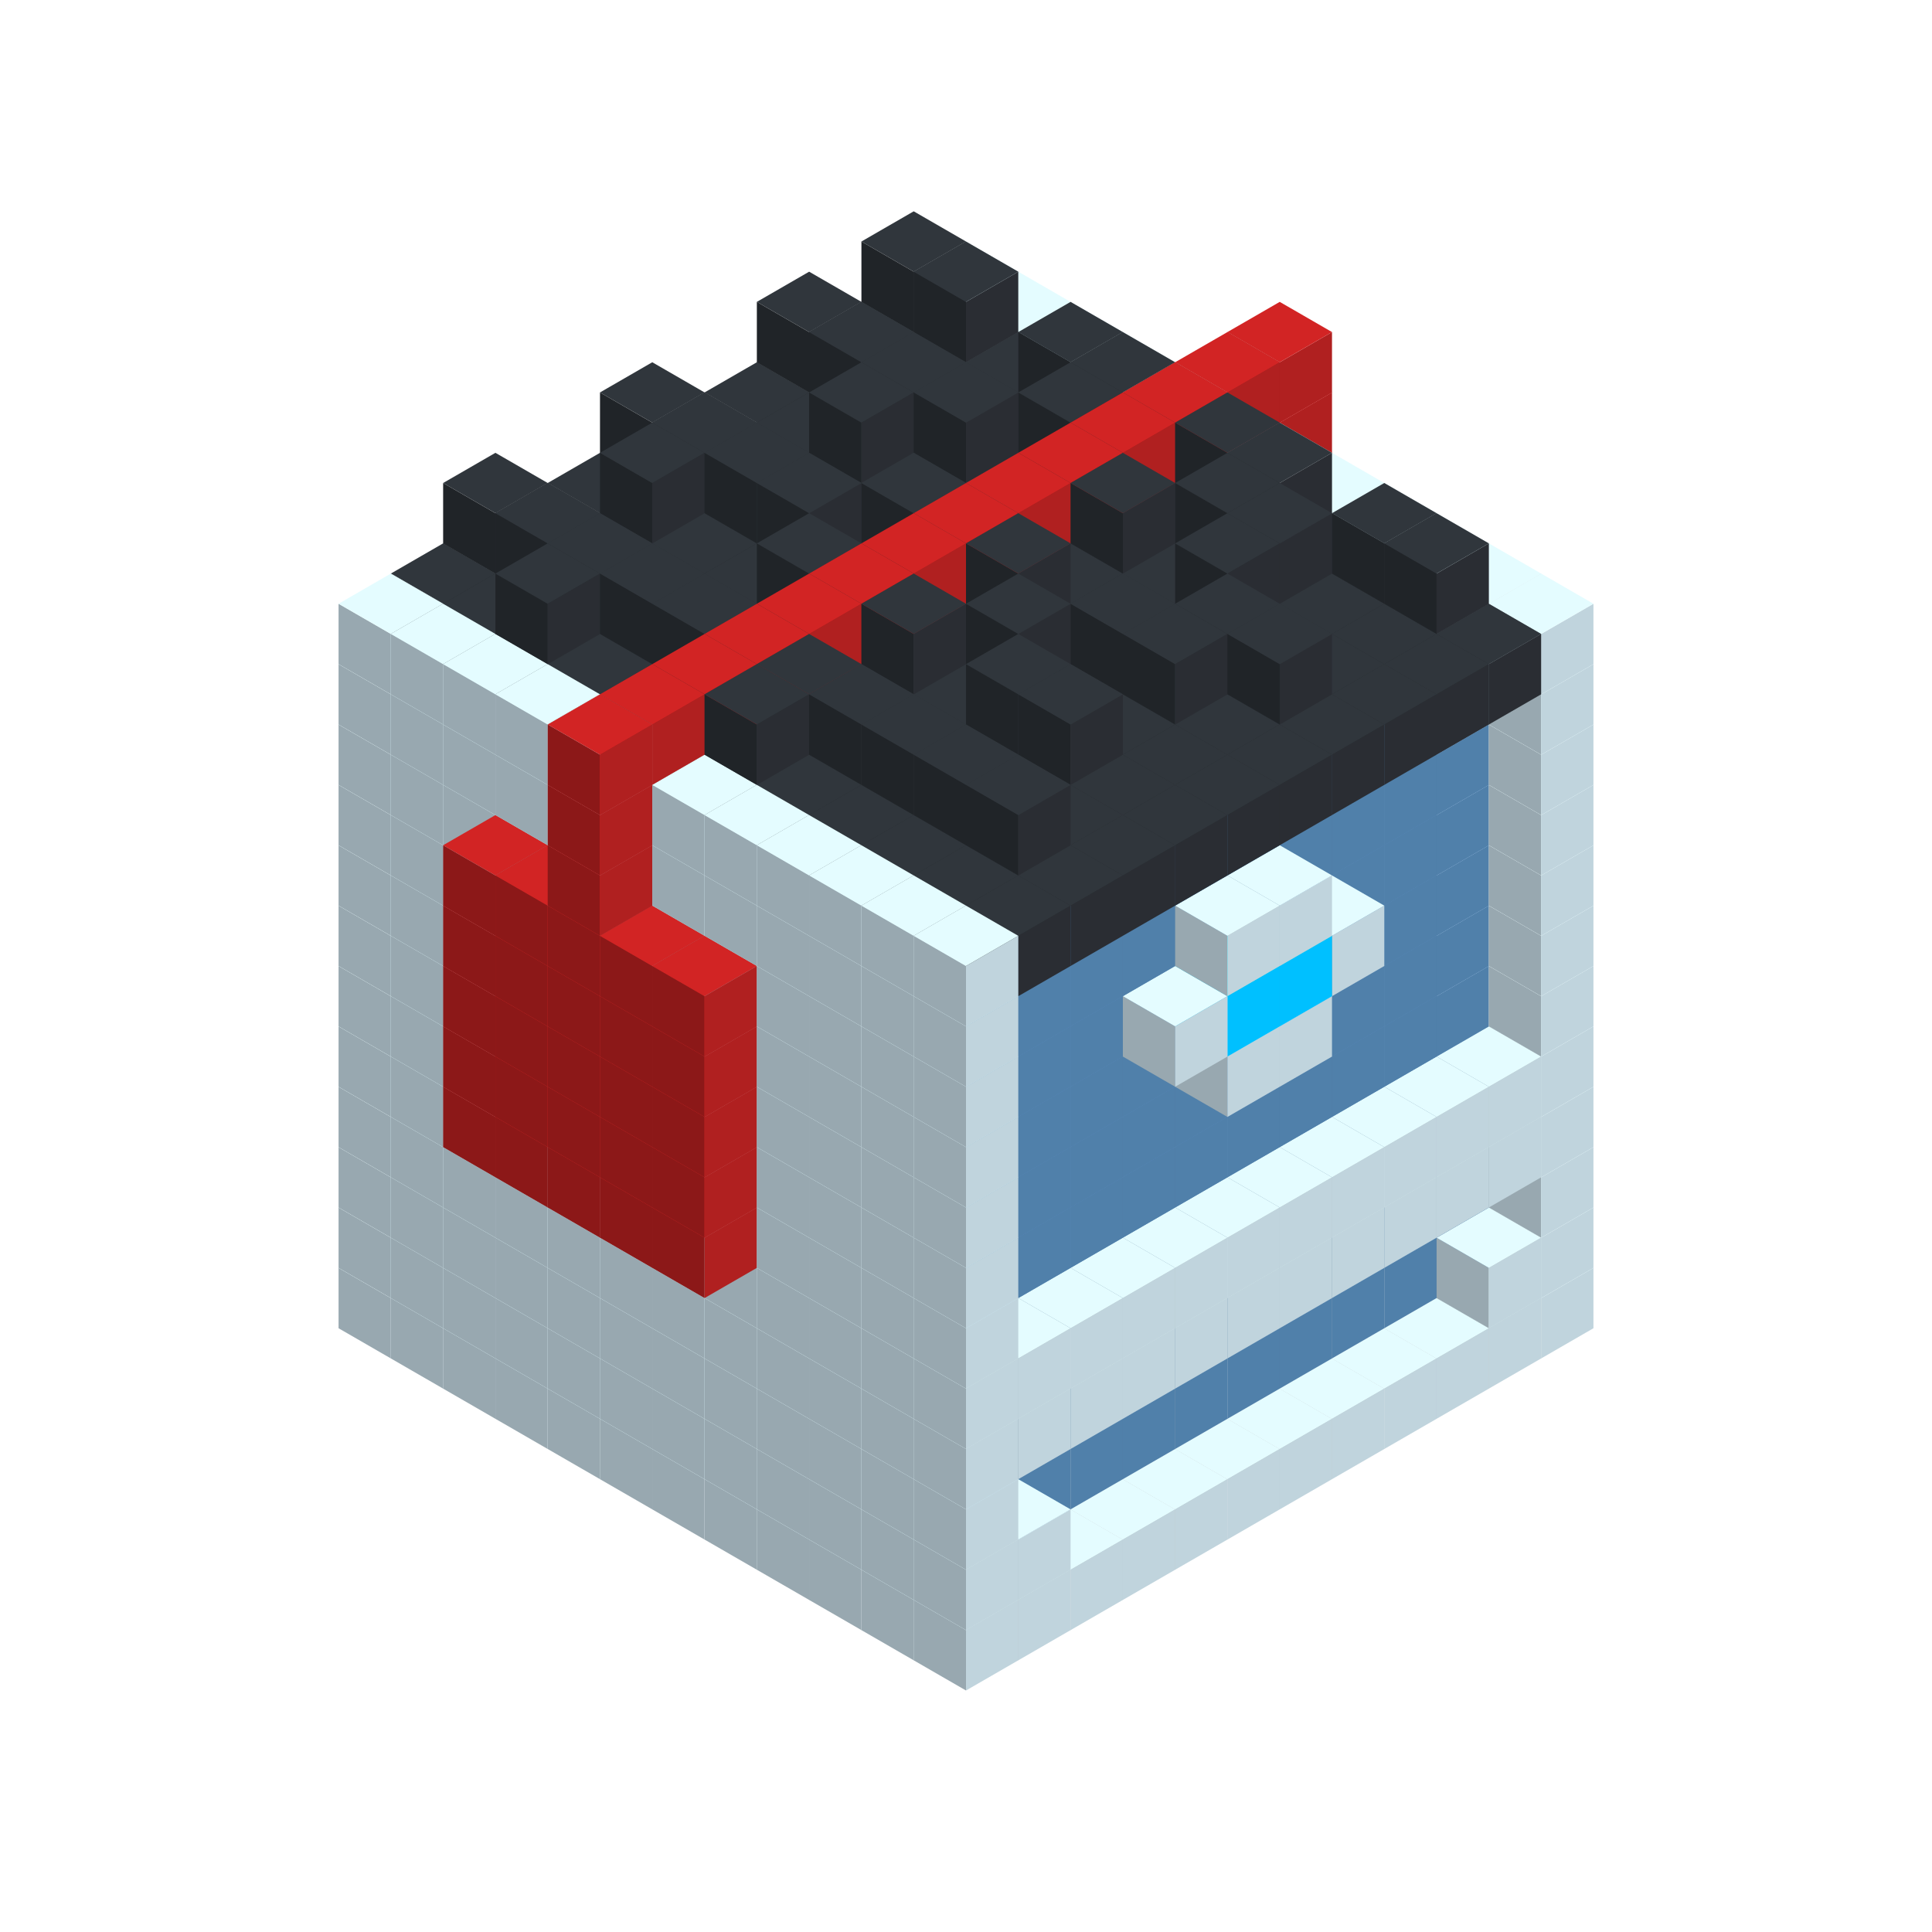 
<svg width='600' height='600' viewBox='4436371 5550000 3200000 3200000' xmlns='http://www.w3.org/2000/svg' xmlns:xlink='http://www.w3.org/1999/xlink'>
<use xlink:href='#v-0x0000016e-1' transform='translate(983738,3600000)'/>
<use xlink:href='#v-0x0000016e-1' transform='translate(1070341,3650000)'/>
<use xlink:href='#v-0x0000016e-1' transform='translate(1156944,3700000)'/>
<use xlink:href='#v-0x0000016e-1' transform='translate(1243547,3750000)'/>
<use xlink:href='#v-0x0000016e-1' transform='translate(1330150,3800000)'/>
<use xlink:href='#v-0x0000016e-1' transform='translate(1416753,3850000)'/>
<use xlink:href='#v-0x0000016e-1' transform='translate(1503356,3900000)'/>
<use xlink:href='#v-0x0000016e-1' transform='translate(1589959,3950000)'/>
<use xlink:href='#v-0x0000016e-1' transform='translate(1676562,4000000)'/>
<use xlink:href='#v-0x0000016e-1' transform='translate(1763165,4050000)'/>
<use xlink:href='#v-0x0000016e-1' transform='translate(1849768,4100000)'/>
<use xlink:href='#v-0x0000016e-1' transform='translate(2889004,3600000)'/>
<use xlink:href='#v-0x0000016e-1' transform='translate(2802401,3650000)'/>
<use xlink:href='#v-0x0000016e-1' transform='translate(2715798,3700000)'/>
<use xlink:href='#v-0x0000016e-1' transform='translate(2629195,3750000)'/>
<use xlink:href='#v-0x0000016e-1' transform='translate(2542592,3800000)'/>
<use xlink:href='#v-0x0000016e-1' transform='translate(2455989,3850000)'/>
<use xlink:href='#v-0x0000016e-1' transform='translate(2369386,3900000)'/>
<use xlink:href='#v-0x0000016e-1' transform='translate(2282783,3950000)'/>
<use xlink:href='#v-0x0000016e-1' transform='translate(2196180,4000000)'/>
<use xlink:href='#v-0x0000016e-1' transform='translate(2109577,4050000)'/>
<use xlink:href='#v-0x0000016e-1' transform='translate(2022974,4100000)'/>
<use xlink:href='#v-0x0000016e-1' transform='translate(1936371,4150000)'/>
<use xlink:href='#v-0x0000016e-1' transform='translate(983738,3500000)'/>
<use xlink:href='#v-0x0000016e-1' transform='translate(1070341,3550000)'/>
<use xlink:href='#v-0x0000016e-1' transform='translate(1156944,3600000)'/>
<use xlink:href='#v-0x0000016e-1' transform='translate(1243547,3650000)'/>
<use xlink:href='#v-0x0000016e-1' transform='translate(1330150,3700000)'/>
<use xlink:href='#v-0x0000016e-1' transform='translate(1416753,3750000)'/>
<use xlink:href='#v-0x0000016e-1' transform='translate(1503356,3800000)'/>
<use xlink:href='#v-0x0000016e-1' transform='translate(1589959,3850000)'/>
<use xlink:href='#v-0x0000016e-1' transform='translate(1676562,3900000)'/>
<use xlink:href='#v-0x0000016e-1' transform='translate(1763165,3950000)'/>
<use xlink:href='#v-0x0000016e-2' transform='translate(2715798,3500000)'/>
<use xlink:href='#v-0x0000016e-2' transform='translate(2629195,3550000)'/>
<use xlink:href='#v-0x0000016e-2' transform='translate(2542592,3600000)'/>
<use xlink:href='#v-0x0000016e-2' transform='translate(2455989,3650000)'/>
<use xlink:href='#v-0x0000016e-2' transform='translate(2369386,3700000)'/>
<use xlink:href='#v-0x0000016e-2' transform='translate(2282783,3750000)'/>
<use xlink:href='#v-0x0000016e-2' transform='translate(2196180,3800000)'/>
<use xlink:href='#v-0x0000016e-2' transform='translate(2109577,3850000)'/>
<use xlink:href='#v-0x0000016e-2' transform='translate(2022974,3900000)'/>
<use xlink:href='#v-0x0000016e-2' transform='translate(1936371,3950000)'/>
<use xlink:href='#v-0x0000016e-1' transform='translate(1849768,4000000)'/>
<use xlink:href='#v-0x0000016e-1' transform='translate(2889004,3500000)'/>
<use xlink:href='#v-0x0000016e-1' transform='translate(2802401,3550000)'/>
<use xlink:href='#v-0x0000016e-1' transform='translate(2022974,4000000)'/>
<use xlink:href='#v-0x0000016e-1' transform='translate(1936371,4050000)'/>
<use xlink:href='#v-0x0000016e-1' transform='translate(983738,3400000)'/>
<use xlink:href='#v-0x0000016e-1' transform='translate(1070341,3450000)'/>
<use xlink:href='#v-0x0000016e-1' transform='translate(1156944,3500000)'/>
<use xlink:href='#v-0x0000016e-1' transform='translate(1243547,3550000)'/>
<use xlink:href='#v-0x0000016e-1' transform='translate(1330150,3600000)'/>
<use xlink:href='#v-0x0000016e-1' transform='translate(1416753,3650000)'/>
<use xlink:href='#v-0x0000016e-1' transform='translate(1503356,3700000)'/>
<use xlink:href='#v-0x0000016e-1' transform='translate(1589959,3750000)'/>
<use xlink:href='#v-0x0000016e-1' transform='translate(1676562,3800000)'/>
<use xlink:href='#v-0x0000016e-1' transform='translate(1763165,3850000)'/>
<use xlink:href='#v-0x0000016e-2' transform='translate(2715798,3400000)'/>
<use xlink:href='#v-0x0000016e-2' transform='translate(2629195,3450000)'/>
<use xlink:href='#v-0x0000016e-2' transform='translate(2542592,3500000)'/>
<use xlink:href='#v-0x0000016e-2' transform='translate(2455989,3550000)'/>
<use xlink:href='#v-0x0000016e-2' transform='translate(2369386,3600000)'/>
<use xlink:href='#v-0x0000016e-2' transform='translate(2282783,3650000)'/>
<use xlink:href='#v-0x0000016e-2' transform='translate(2196180,3700000)'/>
<use xlink:href='#v-0x0000016e-2' transform='translate(2109577,3750000)'/>
<use xlink:href='#v-0x0000016e-2' transform='translate(2022974,3800000)'/>
<use xlink:href='#v-0x0000016e-2' transform='translate(1936371,3850000)'/>
<use xlink:href='#v-0x0000016e-1' transform='translate(1849768,3900000)'/>
<use xlink:href='#v-0x0000016e-1' transform='translate(2889004,3400000)'/>
<use xlink:href='#v-0x0000016e-1' transform='translate(1936371,3950000)'/>
<use xlink:href='#v-0x0000016e-1' transform='translate(983738,3300000)'/>
<use xlink:href='#v-0x0000016e-1' transform='translate(1070341,3350000)'/>
<use xlink:href='#v-0x0000016e-1' transform='translate(1156944,3400000)'/>
<use xlink:href='#v-0x0000016e-1' transform='translate(1243547,3450000)'/>
<use xlink:href='#v-0x0000016e-1' transform='translate(1330150,3500000)'/>
<use xlink:href='#v-0x0000016e-1' transform='translate(1416753,3550000)'/>
<use xlink:href='#v-0x0000016e-1' transform='translate(1503356,3600000)'/>
<use xlink:href='#v-0x0000016e-1' transform='translate(1589959,3650000)'/>
<use xlink:href='#v-0x0000016e-1' transform='translate(1676562,3700000)'/>
<use xlink:href='#v-0x0000016e-1' transform='translate(1763165,3750000)'/>
<use xlink:href='#v-0x0000016e-2' transform='translate(2715798,3300000)'/>
<use xlink:href='#v-0x0000016e-2' transform='translate(2629195,3350000)'/>
<use xlink:href='#v-0x0000016e-2' transform='translate(2542592,3400000)'/>
<use xlink:href='#v-0x0000016e-2' transform='translate(2455989,3450000)'/>
<use xlink:href='#v-0x0000016e-2' transform='translate(2369386,3500000)'/>
<use xlink:href='#v-0x0000016e-2' transform='translate(2282783,3550000)'/>
<use xlink:href='#v-0x0000016e-2' transform='translate(2196180,3600000)'/>
<use xlink:href='#v-0x0000016e-2' transform='translate(2109577,3650000)'/>
<use xlink:href='#v-0x0000016e-2' transform='translate(2022974,3700000)'/>
<use xlink:href='#v-0x0000016e-2' transform='translate(1936371,3750000)'/>
<use xlink:href='#v-0x0000016e-1' transform='translate(1849768,3800000)'/>
<use xlink:href='#v-0x0000016e-1' transform='translate(2889004,3300000)'/>
<use xlink:href='#v-0x0000016e-1' transform='translate(2802401,3350000)'/>
<use xlink:href='#v-0x0000016e-1' transform='translate(2715798,3400000)'/>
<use xlink:href='#v-0x0000016e-1' transform='translate(2629195,3450000)'/>
<use xlink:href='#v-0x0000016e-1' transform='translate(2542592,3500000)'/>
<use xlink:href='#v-0x0000016e-1' transform='translate(2455989,3550000)'/>
<use xlink:href='#v-0x0000016e-1' transform='translate(2369386,3600000)'/>
<use xlink:href='#v-0x0000016e-1' transform='translate(2282783,3650000)'/>
<use xlink:href='#v-0x0000016e-1' transform='translate(2196180,3700000)'/>
<use xlink:href='#v-0x0000016e-1' transform='translate(2109577,3750000)'/>
<use xlink:href='#v-0x0000016e-1' transform='translate(2022974,3800000)'/>
<use xlink:href='#v-0x0000016e-1' transform='translate(1936371,3850000)'/>
<use xlink:href='#v-0x0000016e-1' transform='translate(983738,3200000)'/>
<use xlink:href='#v-0x0000016e-1' transform='translate(1070341,3250000)'/>
<use xlink:href='#v-0x0000016e-1' transform='translate(1156944,3300000)'/>
<use xlink:href='#v-0x0000016e-1' transform='translate(1243547,3350000)'/>
<use xlink:href='#v-0x0000016e-1' transform='translate(1330150,3400000)'/>
<use xlink:href='#v-0x0000016e-1' transform='translate(1416753,3450000)'/>
<use xlink:href='#v-0x0000016e-1' transform='translate(1503356,3500000)'/>
<use xlink:href='#v-0x0000016e-1' transform='translate(1589959,3550000)'/>
<use xlink:href='#v-0x0000016e-1' transform='translate(1676562,3600000)'/>
<use xlink:href='#v-0x0000016e-1' transform='translate(1763165,3650000)'/>
<use xlink:href='#v-0x0000016e-2' transform='translate(2715798,3200000)'/>
<use xlink:href='#v-0x0000016e-2' transform='translate(2629195,3250000)'/>
<use xlink:href='#v-0x0000016e-2' transform='translate(2542592,3300000)'/>
<use xlink:href='#v-0x0000016e-2' transform='translate(2455989,3350000)'/>
<use xlink:href='#v-0x0000016e-2' transform='translate(2369386,3400000)'/>
<use xlink:href='#v-0x0000016e-2' transform='translate(2282783,3450000)'/>
<use xlink:href='#v-0x0000016e-2' transform='translate(2196180,3500000)'/>
<use xlink:href='#v-0x0000016e-2' transform='translate(2109577,3550000)'/>
<use xlink:href='#v-0x0000016e-2' transform='translate(2022974,3600000)'/>
<use xlink:href='#v-0x0000016e-2' transform='translate(1936371,3650000)'/>
<use xlink:href='#v-0x0000016e-1' transform='translate(1849768,3700000)'/>
<use xlink:href='#v-0x0000016e-1' transform='translate(2889004,3200000)'/>
<use xlink:href='#v-0x0000016e-1' transform='translate(2802401,3250000)'/>
<use xlink:href='#v-0x0000016e-1' transform='translate(2715798,3300000)'/>
<use xlink:href='#v-0x0000016e-1' transform='translate(2629195,3350000)'/>
<use xlink:href='#v-0x0000016e-1' transform='translate(2542592,3400000)'/>
<use xlink:href='#v-0x0000016e-1' transform='translate(2455989,3450000)'/>
<use xlink:href='#v-0x0000016e-1' transform='translate(2369386,3500000)'/>
<use xlink:href='#v-0x0000016e-1' transform='translate(2282783,3550000)'/>
<use xlink:href='#v-0x0000016e-1' transform='translate(2196180,3600000)'/>
<use xlink:href='#v-0x0000016e-1' transform='translate(2109577,3650000)'/>
<use xlink:href='#v-0x0000016e-1' transform='translate(2022974,3700000)'/>
<use xlink:href='#v-0x0000016e-1' transform='translate(1936371,3750000)'/>
<use xlink:href='#v-0x0000016e-1' transform='translate(983738,3100000)'/>
<use xlink:href='#v-0x0000016e-1' transform='translate(1070341,3150000)'/>
<use xlink:href='#v-0x0000016e-1' transform='translate(1156944,3200000)'/>
<use xlink:href='#v-0x0000016e-5' transform='translate(2282783,2650000)'/>
<use xlink:href='#v-0x0000016e-1' transform='translate(1243547,3250000)'/>
<use xlink:href='#v-0x0000016e-5' transform='translate(1156944,3300000)'/>
<use xlink:href='#v-0x0000016e-5' transform='translate(2369386,2700000)'/>
<use xlink:href='#v-0x0000016e-1' transform='translate(1330150,3300000)'/>
<use xlink:href='#v-0x0000016e-5' transform='translate(1243547,3350000)'/>
<use xlink:href='#v-0x0000016e-5' transform='translate(2455989,2750000)'/>
<use xlink:href='#v-0x0000016e-1' transform='translate(1416753,3350000)'/>
<use xlink:href='#v-0x0000016e-5' transform='translate(1330150,3400000)'/>
<use xlink:href='#v-0x0000016e-5' transform='translate(2542592,2800000)'/>
<use xlink:href='#v-0x0000016e-1' transform='translate(1503356,3400000)'/>
<use xlink:href='#v-0x0000016e-5' transform='translate(1416753,3450000)'/>
<use xlink:href='#v-0x0000016e-5' transform='translate(2629195,2850000)'/>
<use xlink:href='#v-0x0000016e-1' transform='translate(1589959,3450000)'/>
<use xlink:href='#v-0x0000016e-5' transform='translate(1503356,3500000)'/>
<use xlink:href='#v-0x0000016e-1' transform='translate(1676562,3500000)'/>
<use xlink:href='#v-0x0000016e-1' transform='translate(1763165,3550000)'/>
<use xlink:href='#v-0x0000016e-2' transform='translate(2715798,3100000)'/>
<use xlink:href='#v-0x0000016e-2' transform='translate(2629195,3150000)'/>
<use xlink:href='#v-0x0000016e-2' transform='translate(2542592,3200000)'/>
<use xlink:href='#v-0x0000016e-2' transform='translate(2455989,3250000)'/>
<use xlink:href='#v-0x0000016e-2' transform='translate(2369386,3300000)'/>
<use xlink:href='#v-0x0000016e-2' transform='translate(2282783,3350000)'/>
<use xlink:href='#v-0x0000016e-2' transform='translate(2196180,3400000)'/>
<use xlink:href='#v-0x0000016e-2' transform='translate(2109577,3450000)'/>
<use xlink:href='#v-0x0000016e-2' transform='translate(2022974,3500000)'/>
<use xlink:href='#v-0x0000016e-2' transform='translate(1936371,3550000)'/>
<use xlink:href='#v-0x0000016e-1' transform='translate(1849768,3600000)'/>
<use xlink:href='#v-0x0000016e-1' transform='translate(2889004,3100000)'/>
<use xlink:href='#v-0x0000016e-1' transform='translate(1936371,3650000)'/>
<use xlink:href='#v-0x0000016e-1' transform='translate(983738,3000000)'/>
<use xlink:href='#v-0x0000016e-1' transform='translate(1070341,3050000)'/>
<use xlink:href='#v-0x0000016e-1' transform='translate(1156944,3100000)'/>
<use xlink:href='#v-0x0000016e-5' transform='translate(2282783,2550000)'/>
<use xlink:href='#v-0x0000016e-1' transform='translate(1243547,3150000)'/>
<use xlink:href='#v-0x0000016e-5' transform='translate(1156944,3200000)'/>
<use xlink:href='#v-0x0000016e-5' transform='translate(2369386,2600000)'/>
<use xlink:href='#v-0x0000016e-1' transform='translate(1330150,3200000)'/>
<use xlink:href='#v-0x0000016e-5' transform='translate(1243547,3250000)'/>
<use xlink:href='#v-0x0000016e-5' transform='translate(2455989,2650000)'/>
<use xlink:href='#v-0x0000016e-1' transform='translate(1416753,3250000)'/>
<use xlink:href='#v-0x0000016e-5' transform='translate(1330150,3300000)'/>
<use xlink:href='#v-0x0000016e-5' transform='translate(2542592,2700000)'/>
<use xlink:href='#v-0x0000016e-1' transform='translate(1503356,3300000)'/>
<use xlink:href='#v-0x0000016e-5' transform='translate(1416753,3350000)'/>
<use xlink:href='#v-0x0000016e-5' transform='translate(2629195,2750000)'/>
<use xlink:href='#v-0x0000016e-1' transform='translate(1589959,3350000)'/>
<use xlink:href='#v-0x0000016e-5' transform='translate(1503356,3400000)'/>
<use xlink:href='#v-0x0000016e-1' transform='translate(1676562,3400000)'/>
<use xlink:href='#v-0x0000016e-1' transform='translate(1763165,3450000)'/>
<use xlink:href='#v-0x0000016e-2' transform='translate(2715798,3000000)'/>
<use xlink:href='#v-0x0000016e-2' transform='translate(2629195,3050000)'/>
<use xlink:href='#v-0x0000016e-2' transform='translate(2542592,3100000)'/>
<use xlink:href='#v-0x0000016e-2' transform='translate(2455989,3150000)'/>
<use xlink:href='#v-0x0000016e-2' transform='translate(2369386,3200000)'/>
<use xlink:href='#v-0x0000016e-2' transform='translate(2282783,3250000)'/>
<use xlink:href='#v-0x0000016e-2' transform='translate(2196180,3300000)'/>
<use xlink:href='#v-0x0000016e-2' transform='translate(2109577,3350000)'/>
<use xlink:href='#v-0x0000016e-2' transform='translate(2022974,3400000)'/>
<use xlink:href='#v-0x0000016e-2' transform='translate(1936371,3450000)'/>
<use xlink:href='#v-0x0000016e-1' transform='translate(1849768,3500000)'/>
<use xlink:href='#v-0x0000016e-1' transform='translate(2889004,3000000)'/>
<use xlink:href='#v-0x0000016e-1' transform='translate(1936371,3550000)'/>
<use xlink:href='#v-0x0000016e-1' transform='translate(983738,2900000)'/>
<use xlink:href='#v-0x0000016e-1' transform='translate(1070341,2950000)'/>
<use xlink:href='#v-0x0000016e-1' transform='translate(1156944,3000000)'/>
<use xlink:href='#v-0x0000016e-5' transform='translate(2282783,2450000)'/>
<use xlink:href='#v-0x0000016e-1' transform='translate(1243547,3050000)'/>
<use xlink:href='#v-0x0000016e-5' transform='translate(1156944,3100000)'/>
<use xlink:href='#v-0x0000016e-5' transform='translate(2369386,2500000)'/>
<use xlink:href='#v-0x0000016e-1' transform='translate(1330150,3100000)'/>
<use xlink:href='#v-0x0000016e-5' transform='translate(1243547,3150000)'/>
<use xlink:href='#v-0x0000016e-5' transform='translate(2455989,2550000)'/>
<use xlink:href='#v-0x0000016e-1' transform='translate(1416753,3150000)'/>
<use xlink:href='#v-0x0000016e-5' transform='translate(1330150,3200000)'/>
<use xlink:href='#v-0x0000016e-5' transform='translate(2542592,2600000)'/>
<use xlink:href='#v-0x0000016e-1' transform='translate(1503356,3200000)'/>
<use xlink:href='#v-0x0000016e-5' transform='translate(1416753,3250000)'/>
<use xlink:href='#v-0x0000016e-5' transform='translate(2629195,2650000)'/>
<use xlink:href='#v-0x0000016e-1' transform='translate(1589959,3250000)'/>
<use xlink:href='#v-0x0000016e-5' transform='translate(1503356,3300000)'/>
<use xlink:href='#v-0x0000016e-1' transform='translate(1676562,3300000)'/>
<use xlink:href='#v-0x0000016e-1' transform='translate(1763165,3350000)'/>
<use xlink:href='#v-0x0000016e-2' transform='translate(2715798,2900000)'/>
<use xlink:href='#v-0x0000016e-2' transform='translate(2629195,2950000)'/>
<use xlink:href='#v-0x0000016e-2' transform='translate(2542592,3000000)'/>
<use xlink:href='#v-0x0000016e-2' transform='translate(2455989,3050000)'/>
<use xlink:href='#v-0x0000016e-2' transform='translate(2369386,3100000)'/>
<use xlink:href='#v-0x0000016e-2' transform='translate(2282783,3150000)'/>
<use xlink:href='#v-0x0000016e-2' transform='translate(2196180,3200000)'/>
<use xlink:href='#v-0x0000016e-2' transform='translate(2109577,3250000)'/>
<use xlink:href='#v-0x0000016e-2' transform='translate(2022974,3300000)'/>
<use xlink:href='#v-0x0000016e-2' transform='translate(1936371,3350000)'/>
<use xlink:href='#v-0x0000016e-1' transform='translate(1849768,3400000)'/>
<use xlink:href='#v-0x0000016e-1' transform='translate(2889004,2900000)'/>
<use xlink:href='#v-0x0000016e-1' transform='translate(2455989,3150000)'/>
<use xlink:href='#v-0x0000016e-1' transform='translate(2369386,3200000)'/>
<use xlink:href='#v-0x0000016e-1' transform='translate(1936371,3450000)'/>
<use xlink:href='#v-0x0000016e-1' transform='translate(983738,2800000)'/>
<use xlink:href='#v-0x0000016e-1' transform='translate(1070341,2850000)'/>
<use xlink:href='#v-0x0000016e-1' transform='translate(1156944,2900000)'/>
<use xlink:href='#v-0x0000016e-5' transform='translate(2282783,2350000)'/>
<use xlink:href='#v-0x0000016e-1' transform='translate(1243547,2950000)'/>
<use xlink:href='#v-0x0000016e-5' transform='translate(1156944,3000000)'/>
<use xlink:href='#v-0x0000016e-5' transform='translate(2369386,2400000)'/>
<use xlink:href='#v-0x0000016e-1' transform='translate(1330150,3000000)'/>
<use xlink:href='#v-0x0000016e-5' transform='translate(1243547,3050000)'/>
<use xlink:href='#v-0x0000016e-5' transform='translate(2455989,2450000)'/>
<use xlink:href='#v-0x0000016e-1' transform='translate(1416753,3050000)'/>
<use xlink:href='#v-0x0000016e-5' transform='translate(1330150,3100000)'/>
<use xlink:href='#v-0x0000016e-5' transform='translate(2542592,2500000)'/>
<use xlink:href='#v-0x0000016e-1' transform='translate(1503356,3100000)'/>
<use xlink:href='#v-0x0000016e-5' transform='translate(1416753,3150000)'/>
<use xlink:href='#v-0x0000016e-5' transform='translate(2629195,2550000)'/>
<use xlink:href='#v-0x0000016e-1' transform='translate(1589959,3150000)'/>
<use xlink:href='#v-0x0000016e-5' transform='translate(1503356,3200000)'/>
<use xlink:href='#v-0x0000016e-1' transform='translate(1676562,3200000)'/>
<use xlink:href='#v-0x0000016e-1' transform='translate(1763165,3250000)'/>
<use xlink:href='#v-0x0000016e-2' transform='translate(2715798,2800000)'/>
<use xlink:href='#v-0x0000016e-2' transform='translate(2629195,2850000)'/>
<use xlink:href='#v-0x0000016e-2' transform='translate(2542592,2900000)'/>
<use xlink:href='#v-0x0000016e-2' transform='translate(2455989,2950000)'/>
<use xlink:href='#v-0x0000016e-2' transform='translate(2369386,3000000)'/>
<use xlink:href='#v-0x0000016e-2' transform='translate(2282783,3050000)'/>
<use xlink:href='#v-0x0000016e-2' transform='translate(2196180,3100000)'/>
<use xlink:href='#v-0x0000016e-2' transform='translate(2109577,3150000)'/>
<use xlink:href='#v-0x0000016e-2' transform='translate(2022974,3200000)'/>
<use xlink:href='#v-0x0000016e-2' transform='translate(1936371,3250000)'/>
<use xlink:href='#v-0x0000016e-1' transform='translate(1849768,3300000)'/>
<use xlink:href='#v-0x0000016e-1' transform='translate(2889004,2800000)'/>
<use xlink:href='#v-0x0000016e-1' transform='translate(2542592,3000000)'/>
<use xlink:href='#v-0x0000016e-3' transform='translate(2455989,3050000)'/>
<use xlink:href='#v-0x0000016e-3' transform='translate(2369386,3100000)'/>
<use xlink:href='#v-0x0000016e-1' transform='translate(2282783,3150000)'/>
<use xlink:href='#v-0x0000016e-1' transform='translate(1936371,3350000)'/>
<use xlink:href='#v-0x0000016e-1' transform='translate(983738,2700000)'/>
<use xlink:href='#v-0x0000016e-1' transform='translate(1070341,2750000)'/>
<use xlink:href='#v-0x0000016e-1' transform='translate(1156944,2800000)'/>
<use xlink:href='#v-0x0000016e-5' transform='translate(2282783,2250000)'/>
<use xlink:href='#v-0x0000016e-1' transform='translate(1243547,2850000)'/>
<use xlink:href='#v-0x0000016e-5' transform='translate(1156944,2900000)'/>
<use xlink:href='#v-0x0000016e-5' transform='translate(2369386,2300000)'/>
<use xlink:href='#v-0x0000016e-1' transform='translate(1330150,2900000)'/>
<use xlink:href='#v-0x0000016e-5' transform='translate(1243547,2950000)'/>
<use xlink:href='#v-0x0000016e-5' transform='translate(2455989,2350000)'/>
<use xlink:href='#v-0x0000016e-1' transform='translate(1416753,2950000)'/>
<use xlink:href='#v-0x0000016e-5' transform='translate(1330150,3000000)'/>
<use xlink:href='#v-0x0000016e-5' transform='translate(2542592,2400000)'/>
<use xlink:href='#v-0x0000016e-1' transform='translate(1503356,3000000)'/>
<use xlink:href='#v-0x0000016e-5' transform='translate(1416753,3050000)'/>
<use xlink:href='#v-0x0000016e-5' transform='translate(2629195,2450000)'/>
<use xlink:href='#v-0x0000016e-1' transform='translate(1589959,3050000)'/>
<use xlink:href='#v-0x0000016e-5' transform='translate(1503356,3100000)'/>
<use xlink:href='#v-0x0000016e-1' transform='translate(1676562,3100000)'/>
<use xlink:href='#v-0x0000016e-1' transform='translate(1763165,3150000)'/>
<use xlink:href='#v-0x0000016e-2' transform='translate(2715798,2700000)'/>
<use xlink:href='#v-0x0000016e-2' transform='translate(2629195,2750000)'/>
<use xlink:href='#v-0x0000016e-2' transform='translate(2542592,2800000)'/>
<use xlink:href='#v-0x0000016e-2' transform='translate(2455989,2850000)'/>
<use xlink:href='#v-0x0000016e-2' transform='translate(2369386,2900000)'/>
<use xlink:href='#v-0x0000016e-2' transform='translate(2282783,2950000)'/>
<use xlink:href='#v-0x0000016e-2' transform='translate(2196180,3000000)'/>
<use xlink:href='#v-0x0000016e-2' transform='translate(2109577,3050000)'/>
<use xlink:href='#v-0x0000016e-2' transform='translate(2022974,3100000)'/>
<use xlink:href='#v-0x0000016e-2' transform='translate(1936371,3150000)'/>
<use xlink:href='#v-0x0000016e-1' transform='translate(1849768,3200000)'/>
<use xlink:href='#v-0x0000016e-1' transform='translate(2889004,2700000)'/>
<use xlink:href='#v-0x0000016e-1' transform='translate(2455989,2950000)'/>
<use xlink:href='#v-0x0000016e-1' transform='translate(2369386,3000000)'/>
<use xlink:href='#v-0x0000016e-1' transform='translate(1936371,3250000)'/>
<use xlink:href='#v-0x0000016e-1' transform='translate(983738,2600000)'/>
<use xlink:href='#v-0x0000016e-1' transform='translate(1070341,2650000)'/>
<use xlink:href='#v-0x0000016e-1' transform='translate(1156944,2700000)'/>
<use xlink:href='#v-0x0000016e-1' transform='translate(1243547,2750000)'/>
<use xlink:href='#v-0x0000016e-1' transform='translate(1330150,2800000)'/>
<use xlink:href='#v-0x0000016e-5' transform='translate(2455989,2250000)'/>
<use xlink:href='#v-0x0000016e-1' transform='translate(1416753,2850000)'/>
<use xlink:href='#v-0x0000016e-5' transform='translate(1330150,2900000)'/>
<use xlink:href='#v-0x0000016e-1' transform='translate(1503356,2900000)'/>
<use xlink:href='#v-0x0000016e-1' transform='translate(1589959,2950000)'/>
<use xlink:href='#v-0x0000016e-1' transform='translate(1676562,3000000)'/>
<use xlink:href='#v-0x0000016e-1' transform='translate(1763165,3050000)'/>
<use xlink:href='#v-0x0000016e-2' transform='translate(2715798,2600000)'/>
<use xlink:href='#v-0x0000016e-2' transform='translate(2629195,2650000)'/>
<use xlink:href='#v-0x0000016e-2' transform='translate(2542592,2700000)'/>
<use xlink:href='#v-0x0000016e-2' transform='translate(2455989,2750000)'/>
<use xlink:href='#v-0x0000016e-2' transform='translate(2369386,2800000)'/>
<use xlink:href='#v-0x0000016e-2' transform='translate(2282783,2850000)'/>
<use xlink:href='#v-0x0000016e-2' transform='translate(2196180,2900000)'/>
<use xlink:href='#v-0x0000016e-2' transform='translate(2109577,2950000)'/>
<use xlink:href='#v-0x0000016e-2' transform='translate(2022974,3000000)'/>
<use xlink:href='#v-0x0000016e-2' transform='translate(1936371,3050000)'/>
<use xlink:href='#v-0x0000016e-1' transform='translate(1849768,3100000)'/>
<use xlink:href='#v-0x0000016e-1' transform='translate(2889004,2600000)'/>
<use xlink:href='#v-0x0000016e-1' transform='translate(1936371,3150000)'/>
<use xlink:href='#v-0x0000016e-1' transform='translate(1936371,1950000)'/>
<use xlink:href='#v-0x0000016e-4' transform='translate(1849768,2000000)'/>
<use xlink:href='#v-0x0000016e-4' transform='translate(1763165,2050000)'/>
<use xlink:href='#v-0x0000016e-4' transform='translate(1676562,2100000)'/>
<use xlink:href='#v-0x0000016e-4' transform='translate(1589959,2150000)'/>
<use xlink:href='#v-0x0000016e-4' transform='translate(1503356,2200000)'/>
<use xlink:href='#v-0x0000016e-4' transform='translate(1416753,2250000)'/>
<use xlink:href='#v-0x0000016e-4' transform='translate(1330150,2300000)'/>
<use xlink:href='#v-0x0000016e-4' transform='translate(1243547,2350000)'/>
<use xlink:href='#v-0x0000016e-4' transform='translate(1156944,2400000)'/>
<use xlink:href='#v-0x0000016e-4' transform='translate(1070341,2450000)'/>
<use xlink:href='#v-0x0000016e-1' transform='translate(983738,2500000)'/>
<use xlink:href='#v-0x0000016e-1' transform='translate(2022974,2000000)'/>
<use xlink:href='#v-0x0000016e-4' transform='translate(1936371,2050000)'/>
<use xlink:href='#v-0x0000016e-4' transform='translate(1849768,2100000)'/>
<use xlink:href='#v-0x0000016e-4' transform='translate(1763165,2150000)'/>
<use xlink:href='#v-0x0000016e-4' transform='translate(1676562,2200000)'/>
<use xlink:href='#v-0x0000016e-4' transform='translate(1589959,2250000)'/>
<use xlink:href='#v-0x0000016e-4' transform='translate(1503356,2300000)'/>
<use xlink:href='#v-0x0000016e-4' transform='translate(1416753,2350000)'/>
<use xlink:href='#v-0x0000016e-4' transform='translate(1330150,2400000)'/>
<use xlink:href='#v-0x0000016e-4' transform='translate(1243547,2450000)'/>
<use xlink:href='#v-0x0000016e-4' transform='translate(1156944,2500000)'/>
<use xlink:href='#v-0x0000016e-1' transform='translate(1070341,2550000)'/>
<use xlink:href='#v-0x0000016e-1' transform='translate(2109577,2050000)'/>
<use xlink:href='#v-0x0000016e-4' transform='translate(2022974,2100000)'/>
<use xlink:href='#v-0x0000016e-4' transform='translate(1936371,2150000)'/>
<use xlink:href='#v-0x0000016e-4' transform='translate(1849768,2200000)'/>
<use xlink:href='#v-0x0000016e-4' transform='translate(1763165,2250000)'/>
<use xlink:href='#v-0x0000016e-4' transform='translate(1676562,2300000)'/>
<use xlink:href='#v-0x0000016e-4' transform='translate(1589959,2350000)'/>
<use xlink:href='#v-0x0000016e-4' transform='translate(1503356,2400000)'/>
<use xlink:href='#v-0x0000016e-4' transform='translate(1416753,2450000)'/>
<use xlink:href='#v-0x0000016e-4' transform='translate(1330150,2500000)'/>
<use xlink:href='#v-0x0000016e-4' transform='translate(1243547,2550000)'/>
<use xlink:href='#v-0x0000016e-1' transform='translate(1156944,2600000)'/>
<use xlink:href='#v-0x0000016e-1' transform='translate(2196180,2100000)'/>
<use xlink:href='#v-0x0000016e-4' transform='translate(2109577,2150000)'/>
<use xlink:href='#v-0x0000016e-4' transform='translate(2022974,2200000)'/>
<use xlink:href='#v-0x0000016e-4' transform='translate(1936371,2250000)'/>
<use xlink:href='#v-0x0000016e-4' transform='translate(1849768,2300000)'/>
<use xlink:href='#v-0x0000016e-4' transform='translate(1763165,2350000)'/>
<use xlink:href='#v-0x0000016e-4' transform='translate(1676562,2400000)'/>
<use xlink:href='#v-0x0000016e-4' transform='translate(1589959,2450000)'/>
<use xlink:href='#v-0x0000016e-4' transform='translate(1503356,2500000)'/>
<use xlink:href='#v-0x0000016e-4' transform='translate(1416753,2550000)'/>
<use xlink:href='#v-0x0000016e-4' transform='translate(1330150,2600000)'/>
<use xlink:href='#v-0x0000016e-1' transform='translate(1243547,2650000)'/>
<use xlink:href='#v-0x0000016e-1' transform='translate(2282783,2150000)'/>
<use xlink:href='#v-0x0000016e-4' transform='translate(2196180,2200000)'/>
<use xlink:href='#v-0x0000016e-4' transform='translate(2109577,2250000)'/>
<use xlink:href='#v-0x0000016e-4' transform='translate(2022974,2300000)'/>
<use xlink:href='#v-0x0000016e-4' transform='translate(1936371,2350000)'/>
<use xlink:href='#v-0x0000016e-4' transform='translate(1849768,2400000)'/>
<use xlink:href='#v-0x0000016e-4' transform='translate(1763165,2450000)'/>
<use xlink:href='#v-0x0000016e-4' transform='translate(1676562,2500000)'/>
<use xlink:href='#v-0x0000016e-4' transform='translate(1589959,2550000)'/>
<use xlink:href='#v-0x0000016e-4' transform='translate(1503356,2600000)'/>
<use xlink:href='#v-0x0000016e-4' transform='translate(1416753,2650000)'/>
<use xlink:href='#v-0x0000016e-1' transform='translate(1330150,2700000)'/>
<use xlink:href='#v-0x0000016e-5' transform='translate(2455989,2150000)'/>
<use xlink:href='#v-0x0000016e-1' transform='translate(2369386,2200000)'/>
<use xlink:href='#v-0x0000016e-4' transform='translate(2282783,2250000)'/>
<use xlink:href='#v-0x0000016e-4' transform='translate(2196180,2300000)'/>
<use xlink:href='#v-0x0000016e-4' transform='translate(2109577,2350000)'/>
<use xlink:href='#v-0x0000016e-4' transform='translate(2022974,2400000)'/>
<use xlink:href='#v-0x0000016e-4' transform='translate(1936371,2450000)'/>
<use xlink:href='#v-0x0000016e-4' transform='translate(1849768,2500000)'/>
<use xlink:href='#v-0x0000016e-4' transform='translate(1763165,2550000)'/>
<use xlink:href='#v-0x0000016e-4' transform='translate(1676562,2600000)'/>
<use xlink:href='#v-0x0000016e-4' transform='translate(1589959,2650000)'/>
<use xlink:href='#v-0x0000016e-4' transform='translate(1503356,2700000)'/>
<use xlink:href='#v-0x0000016e-1' transform='translate(1416753,2750000)'/>
<use xlink:href='#v-0x0000016e-5' transform='translate(1330150,2800000)'/>
<use xlink:href='#v-0x0000016e-1' transform='translate(2455989,2250000)'/>
<use xlink:href='#v-0x0000016e-4' transform='translate(2369386,2300000)'/>
<use xlink:href='#v-0x0000016e-4' transform='translate(2282783,2350000)'/>
<use xlink:href='#v-0x0000016e-4' transform='translate(2196180,2400000)'/>
<use xlink:href='#v-0x0000016e-4' transform='translate(2109577,2450000)'/>
<use xlink:href='#v-0x0000016e-4' transform='translate(2022974,2500000)'/>
<use xlink:href='#v-0x0000016e-4' transform='translate(1936371,2550000)'/>
<use xlink:href='#v-0x0000016e-4' transform='translate(1849768,2600000)'/>
<use xlink:href='#v-0x0000016e-4' transform='translate(1763165,2650000)'/>
<use xlink:href='#v-0x0000016e-4' transform='translate(1676562,2700000)'/>
<use xlink:href='#v-0x0000016e-4' transform='translate(1589959,2750000)'/>
<use xlink:href='#v-0x0000016e-1' transform='translate(1503356,2800000)'/>
<use xlink:href='#v-0x0000016e-1' transform='translate(2542592,2300000)'/>
<use xlink:href='#v-0x0000016e-4' transform='translate(2455989,2350000)'/>
<use xlink:href='#v-0x0000016e-4' transform='translate(2369386,2400000)'/>
<use xlink:href='#v-0x0000016e-4' transform='translate(2282783,2450000)'/>
<use xlink:href='#v-0x0000016e-4' transform='translate(2196180,2500000)'/>
<use xlink:href='#v-0x0000016e-4' transform='translate(2109577,2550000)'/>
<use xlink:href='#v-0x0000016e-4' transform='translate(2022974,2600000)'/>
<use xlink:href='#v-0x0000016e-4' transform='translate(1936371,2650000)'/>
<use xlink:href='#v-0x0000016e-4' transform='translate(1849768,2700000)'/>
<use xlink:href='#v-0x0000016e-4' transform='translate(1763165,2750000)'/>
<use xlink:href='#v-0x0000016e-4' transform='translate(1676562,2800000)'/>
<use xlink:href='#v-0x0000016e-1' transform='translate(1589959,2850000)'/>
<use xlink:href='#v-0x0000016e-1' transform='translate(2629195,2350000)'/>
<use xlink:href='#v-0x0000016e-4' transform='translate(2542592,2400000)'/>
<use xlink:href='#v-0x0000016e-4' transform='translate(2455989,2450000)'/>
<use xlink:href='#v-0x0000016e-4' transform='translate(2369386,2500000)'/>
<use xlink:href='#v-0x0000016e-4' transform='translate(2282783,2550000)'/>
<use xlink:href='#v-0x0000016e-4' transform='translate(2196180,2600000)'/>
<use xlink:href='#v-0x0000016e-4' transform='translate(2109577,2650000)'/>
<use xlink:href='#v-0x0000016e-4' transform='translate(2022974,2700000)'/>
<use xlink:href='#v-0x0000016e-4' transform='translate(1936371,2750000)'/>
<use xlink:href='#v-0x0000016e-4' transform='translate(1849768,2800000)'/>
<use xlink:href='#v-0x0000016e-4' transform='translate(1763165,2850000)'/>
<use xlink:href='#v-0x0000016e-1' transform='translate(1676562,2900000)'/>
<use xlink:href='#v-0x0000016e-1' transform='translate(2715798,2400000)'/>
<use xlink:href='#v-0x0000016e-4' transform='translate(2629195,2450000)'/>
<use xlink:href='#v-0x0000016e-4' transform='translate(2542592,2500000)'/>
<use xlink:href='#v-0x0000016e-4' transform='translate(2455989,2550000)'/>
<use xlink:href='#v-0x0000016e-4' transform='translate(2369386,2600000)'/>
<use xlink:href='#v-0x0000016e-4' transform='translate(2282783,2650000)'/>
<use xlink:href='#v-0x0000016e-4' transform='translate(2196180,2700000)'/>
<use xlink:href='#v-0x0000016e-4' transform='translate(2109577,2750000)'/>
<use xlink:href='#v-0x0000016e-4' transform='translate(2022974,2800000)'/>
<use xlink:href='#v-0x0000016e-4' transform='translate(1936371,2850000)'/>
<use xlink:href='#v-0x0000016e-4' transform='translate(1849768,2900000)'/>
<use xlink:href='#v-0x0000016e-1' transform='translate(1763165,2950000)'/>
<use xlink:href='#v-0x0000016e-1' transform='translate(2802401,2450000)'/>
<use xlink:href='#v-0x0000016e-4' transform='translate(2715798,2500000)'/>
<use xlink:href='#v-0x0000016e-4' transform='translate(2629195,2550000)'/>
<use xlink:href='#v-0x0000016e-4' transform='translate(2542592,2600000)'/>
<use xlink:href='#v-0x0000016e-4' transform='translate(2455989,2650000)'/>
<use xlink:href='#v-0x0000016e-4' transform='translate(2369386,2700000)'/>
<use xlink:href='#v-0x0000016e-4' transform='translate(2282783,2750000)'/>
<use xlink:href='#v-0x0000016e-4' transform='translate(2196180,2800000)'/>
<use xlink:href='#v-0x0000016e-4' transform='translate(2109577,2850000)'/>
<use xlink:href='#v-0x0000016e-4' transform='translate(2022974,2900000)'/>
<use xlink:href='#v-0x0000016e-4' transform='translate(1936371,2950000)'/>
<use xlink:href='#v-0x0000016e-1' transform='translate(1849768,3000000)'/>
<use xlink:href='#v-0x0000016e-1' transform='translate(2889004,2500000)'/>
<use xlink:href='#v-0x0000016e-4' transform='translate(2802401,2550000)'/>
<use xlink:href='#v-0x0000016e-4' transform='translate(2715798,2600000)'/>
<use xlink:href='#v-0x0000016e-4' transform='translate(2629195,2650000)'/>
<use xlink:href='#v-0x0000016e-4' transform='translate(2542592,2700000)'/>
<use xlink:href='#v-0x0000016e-4' transform='translate(2455989,2750000)'/>
<use xlink:href='#v-0x0000016e-4' transform='translate(2369386,2800000)'/>
<use xlink:href='#v-0x0000016e-4' transform='translate(2282783,2850000)'/>
<use xlink:href='#v-0x0000016e-4' transform='translate(2196180,2900000)'/>
<use xlink:href='#v-0x0000016e-4' transform='translate(2109577,2950000)'/>
<use xlink:href='#v-0x0000016e-4' transform='translate(2022974,3000000)'/>
<use xlink:href='#v-0x0000016e-1' transform='translate(1936371,3050000)'/>
<use xlink:href='#v-0x0000016e-4' transform='translate(1849768,1900000)'/>
<use xlink:href='#v-0x0000016e-4' transform='translate(1676562,2000000)'/>
<use xlink:href='#v-0x0000016e-4' transform='translate(1416753,2150000)'/>
<use xlink:href='#v-0x0000016e-4' transform='translate(1156944,2300000)'/>
<use xlink:href='#v-0x0000016e-4' transform='translate(1936371,1950000)'/>
<use xlink:href='#v-0x0000016e-4' transform='translate(1763165,2050000)'/>
<use xlink:href='#v-0x0000016e-4' transform='translate(1503356,2200000)'/>
<use xlink:href='#v-0x0000016e-4' transform='translate(1416753,2250000)'/>
<use xlink:href='#v-0x0000016e-4' transform='translate(1243547,2350000)'/>
<use xlink:href='#v-0x0000016e-4' transform='translate(1849768,2100000)'/>
<use xlink:href='#v-0x0000016e-4' transform='translate(1763165,2150000)'/>
<use xlink:href='#v-0x0000016e-4' transform='translate(1589959,2250000)'/>
<use xlink:href='#v-0x0000016e-4' transform='translate(1330150,2400000)'/>
<use xlink:href='#v-0x0000016e-4' transform='translate(1243547,2450000)'/>
<use xlink:href='#v-0x0000016e-4' transform='translate(2109577,2050000)'/>
<use xlink:href='#v-0x0000016e-4' transform='translate(1936371,2150000)'/>
<use xlink:href='#v-0x0000016e-4' transform='translate(1676562,2300000)'/>
<use xlink:href='#v-0x0000016e-4' transform='translate(1416753,2450000)'/>
<use xlink:href='#v-0x0000016e-4' transform='translate(2196180,2100000)'/>
<use xlink:href='#v-0x0000016e-4' transform='translate(2109577,2150000)'/>
<use xlink:href='#v-0x0000016e-4' transform='translate(1849768,2300000)'/>
<use xlink:href='#v-0x0000016e-4' transform='translate(1676562,2400000)'/>
<use xlink:href='#v-0x0000016e-4' transform='translate(1503356,2500000)'/>
<use xlink:href='#v-0x0000016e-5' transform='translate(2455989,2050000)'/>
<use xlink:href='#v-0x0000016e-5' transform='translate(2369386,2100000)'/>
<use xlink:href='#v-0x0000016e-5' transform='translate(2282783,2150000)'/>
<use xlink:href='#v-0x0000016e-5' transform='translate(2196180,2200000)'/>
<use xlink:href='#v-0x0000016e-5' transform='translate(2109577,2250000)'/>
<use xlink:href='#v-0x0000016e-5' transform='translate(2022974,2300000)'/>
<use xlink:href='#v-0x0000016e-5' transform='translate(1936371,2350000)'/>
<use xlink:href='#v-0x0000016e-5' transform='translate(1849768,2400000)'/>
<use xlink:href='#v-0x0000016e-5' transform='translate(1763165,2450000)'/>
<use xlink:href='#v-0x0000016e-5' transform='translate(1676562,2500000)'/>
<use xlink:href='#v-0x0000016e-5' transform='translate(1589959,2550000)'/>
<use xlink:href='#v-0x0000016e-5' transform='translate(1503356,2600000)'/>
<use xlink:href='#v-0x0000016e-5' transform='translate(1416753,2650000)'/>
<use xlink:href='#v-0x0000016e-5' transform='translate(1330150,2700000)'/>
<use xlink:href='#v-0x0000016e-4' transform='translate(2369386,2200000)'/>
<use xlink:href='#v-0x0000016e-4' transform='translate(2196180,2300000)'/>
<use xlink:href='#v-0x0000016e-4' transform='translate(2022974,2400000)'/>
<use xlink:href='#v-0x0000016e-4' transform='translate(1849768,2500000)'/>
<use xlink:href='#v-0x0000016e-4' transform='translate(1676562,2600000)'/>
<use xlink:href='#v-0x0000016e-4' transform='translate(1589959,2650000)'/>
<use xlink:href='#v-0x0000016e-4' transform='translate(2455989,2250000)'/>
<use xlink:href='#v-0x0000016e-4' transform='translate(2369386,2300000)'/>
<use xlink:href='#v-0x0000016e-4' transform='translate(2022974,2500000)'/>
<use xlink:href='#v-0x0000016e-4' transform='translate(1763165,2650000)'/>
<use xlink:href='#v-0x0000016e-4' transform='translate(2455989,2350000)'/>
<use xlink:href='#v-0x0000016e-4' transform='translate(2369386,2400000)'/>
<use xlink:href='#v-0x0000016e-4' transform='translate(2196180,2500000)'/>
<use xlink:href='#v-0x0000016e-4' transform='translate(2022974,2600000)'/>
<use xlink:href='#v-0x0000016e-4' transform='translate(1849768,2700000)'/>
<use xlink:href='#v-0x0000016e-4' transform='translate(2629195,2350000)'/>
<use xlink:href='#v-0x0000016e-4' transform='translate(2369386,2500000)'/>
<use xlink:href='#v-0x0000016e-4' transform='translate(2282783,2550000)'/>
<use xlink:href='#v-0x0000016e-4' transform='translate(2109577,2650000)'/>
<use xlink:href='#v-0x0000016e-4' transform='translate(1936371,2750000)'/>
<use xlink:href='#v-0x0000016e-4' transform='translate(2715798,2400000)'/>
<use xlink:href='#v-0x0000016e-4' transform='translate(2455989,2550000)'/>
<use xlink:href='#v-0x0000016e-4' transform='translate(2022974,2800000)'/>
<defs>
<g id='v-0x0000016e-1'>
<polygon points='4100000,4100000 4100000,4200000 4013397,4150000 4013397,4050000' fill='#98a8b0'/>
<polygon points='4100000,4100000 4100000,4200000 4186602,4150000 4186602,4050000' fill='#c0d4dd'/>
<polygon points='4100000,4100000 4013397,4050000 4100000,4000000 4186602,4050000' fill='#e4fcff'/>
</g>
<g id='v-0x0000016e-2'>
<polygon points='4100000,4100000 4100000,4200000 4013397,4150000 4013397,4050000' fill='#406488'/>
<polygon points='4100000,4100000 4100000,4200000 4186602,4150000 4186602,4050000' fill='#5080aa'/>
<polygon points='4100000,4100000 4013397,4050000 4100000,4000000 4186602,4050000' fill='#6096cc'/>
</g>
<g id='v-0x0000016e-3'>
<polygon points='4100000,4100000 4100000,4200000 4013397,4150000 4013397,4050000' fill='#0098cc'/>
<polygon points='4100000,4100000 4100000,4200000 4186602,4150000 4186602,4050000' fill='#00c0ff'/>
<polygon points='4100000,4100000 4013397,4050000 4100000,4000000 4186602,4050000' fill='#00e4ff'/>
</g>
<g id='v-0x0000016e-4'>
<polygon points='4100000,4100000 4100000,4200000 4013397,4150000 4013397,4050000' fill='#202428'/>
<polygon points='4100000,4100000 4100000,4200000 4186602,4150000 4186602,4050000' fill='#2a2d33'/>
<polygon points='4100000,4100000 4013397,4050000 4100000,4000000 4186602,4050000' fill='#30363c'/>
</g>
<g id='v-0x0000016e-5'>
<polygon points='4100000,4100000 4100000,4200000 4013397,4150000 4013397,4050000' fill='#8c1818'/>
<polygon points='4100000,4100000 4100000,4200000 4186602,4150000 4186602,4050000' fill='#b02020'/>
<polygon points='4100000,4100000 4013397,4050000 4100000,4000000 4186602,4050000' fill='#d22424'/>
</g>
</defs>
</svg>
